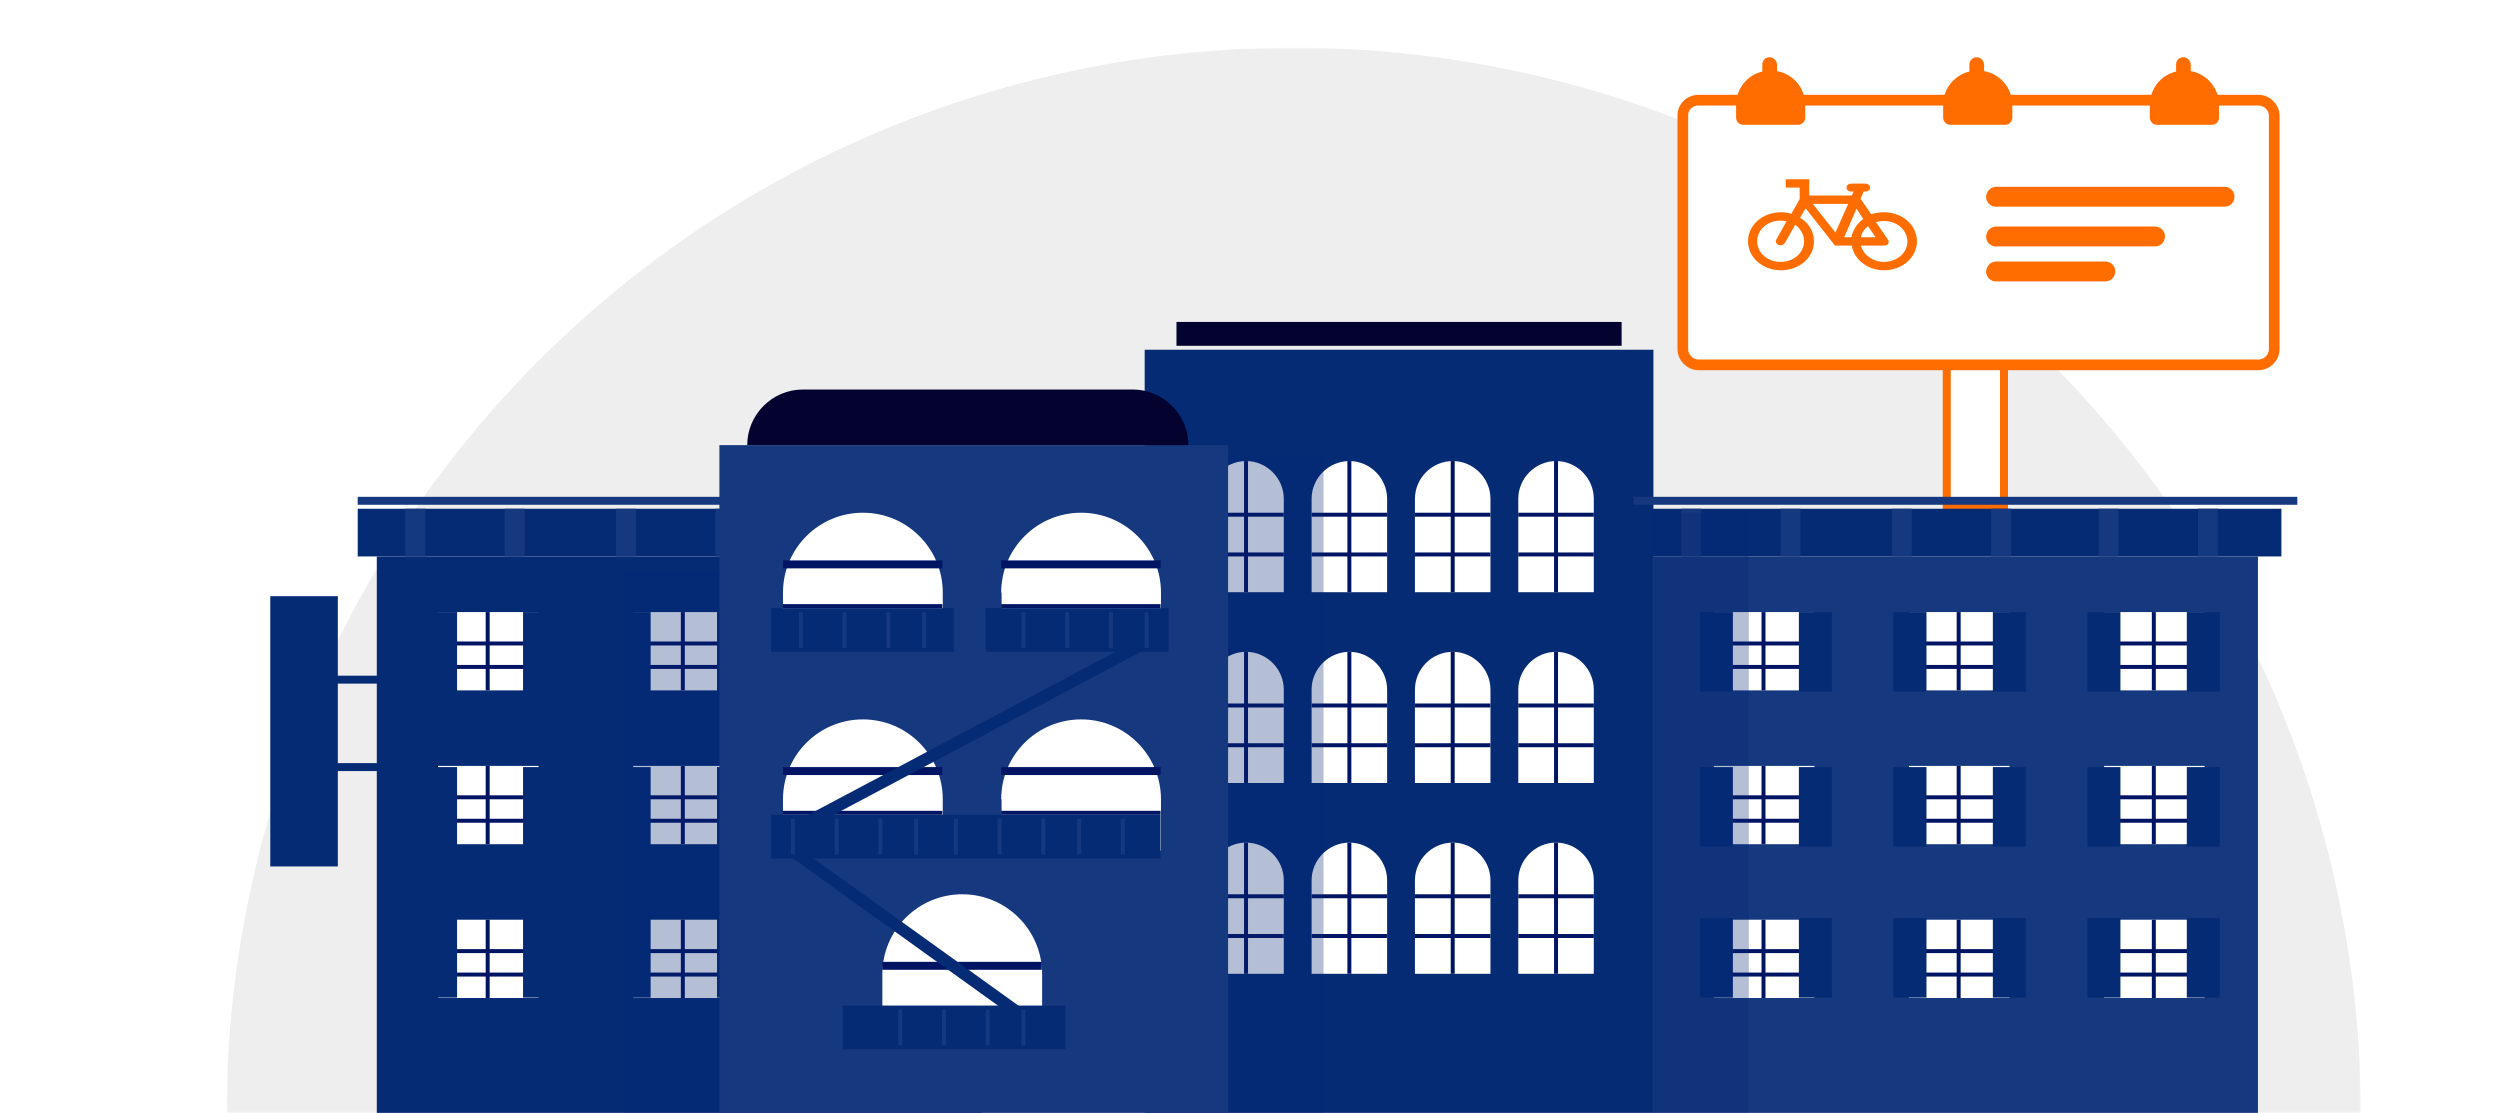 <?xml version="1.0" encoding="utf-8"?>
<!-- Generator: Adobe Illustrator 24.0.1, SVG Export Plug-In . SVG Version: 6.00 Build 0)  -->
<svg version="1.1" id="Calque_1" xmlns="http://www.w3.org/2000/svg" xmlns:xlink="http://www.w3.org/1999/xlink" x="0px" y="0px"
	 viewBox="0 0 629 280" style="enable-background:new 0 0 629 280;" xml:space="preserve">
<style type="text/css">
	.st0{fill:#C4C4C4;filter:url(#Adobe_OpacityMaskFilter);}
	.st1{mask:url(#mask0_1_);}
	.st2{fill:#C4C4C4;fill-opacity:0.3;}
	.st3{fill:#FFFFFF;stroke:#FF6C00;stroke-width:2.015;}
	.st4{fill:#FFFFFF;stroke:#FF6C00;stroke-width:2.687;}
	.st5{fill-rule:evenodd;clip-rule:evenodd;fill:#FF6C00;}
	.st6{fill:#062B75;}
	.st7{fill:#04032F;}
	.st8{fill:#FFFFFF;}
	.st9{fill:none;stroke:#001464;}
	.st10{fill:#15387E;}
	.st11{fill:none;stroke:#001464;stroke-width:2;}
	.st12{fill:none;stroke:#062B75;stroke-width:3;}
	.st13{fill:none;stroke:#15387E;}
	.st14{fill:#062B75;fill-opacity:0.3;}
	.st15{fill:#FF6C00;}
</style>
<defs>
	<filter id="Adobe_OpacityMaskFilter" filterUnits="userSpaceOnUse" x="57" y="12" width="537" height="537">
		<feColorMatrix  type="matrix" values="1 0 0 0 0  0 1 0 0 0  0 0 1 0 0  0 0 0 1 0"/>
	</filter>
</defs>
<mask maskUnits="userSpaceOnUse" x="57" y="12" width="537" height="537" id="mask0_1_">
	<rect class="st0" width="629" height="280"/>
</mask>
<g class="st1">
	<circle class="st2" cx="325.5" cy="280.5" r="268.5"/>
</g>
<rect x="489.8" y="91.2" class="st3" width="14.4" height="35.9"/>
<path class="st4" d="M427.4,25.2h140.8c2.2,0,4,1.8,4,4v58.6c0,2.2-1.8,4-4,4H427.4c-2.2,0-4-1.8-4-4V29.2
	C423.3,27,425.1,25.2,427.4,25.2z"/>
<path class="st5" d="M549.3,14.4c-1,0-1.8,0.8-1.8,1.8v1.8c-3.8,0.9-6.6,4.3-6.6,8.4v3.2c0,1,0.8,1.8,1.8,1.8h13.8
	c1,0,1.8-0.8,1.8-1.8v-3.2c0-4.3-3.1-7.8-7.1-8.5v-1.7C551.1,15.2,550.3,14.4,549.3,14.4z"/>
<path class="st5" d="M497.3,14.4c-1,0-1.8,0.8-1.8,1.8v1.8c-3.8,0.9-6.6,4.3-6.6,8.4v3.2c0,1,0.8,1.8,1.8,1.8h13.8
	c1,0,1.8-0.8,1.8-1.8v-3.2c0-4.3-3.1-7.8-7.1-8.5v-1.7C499.1,15.2,498.3,14.4,497.3,14.4z"/>
<path class="st5" d="M445.2,14.4c-1,0-1.8,0.8-1.8,1.8v1.8c-3.8,0.9-6.6,4.3-6.6,8.4v3.2c0,1,0.8,1.8,1.8,1.8h13.8
	c1,0,1.8-0.8,1.8-1.8v-3.2c0-4.3-3.1-7.8-7.1-8.5v-1.7C447,15.2,446.2,14.4,445.2,14.4z"/>
<rect x="288" y="88" class="st6" width="128" height="192"/>
<rect x="296" y="81" class="st7" width="112" height="6"/>
<path class="st8" d="M304,125.5c0-5.2,4.3-9.5,9.5-9.5s9.5,4.3,9.5,9.5V149h-19V125.5z"/>
<line class="st9" x1="313.5" y1="116" x2="313.5" y2="149"/>
<line class="st9" x1="304" y1="129.5" x2="323" y2="129.5"/>
<line class="st9" x1="304" y1="139.5" x2="323" y2="139.5"/>
<path class="st8" d="M304,173.5c0-5.2,4.3-9.5,9.5-9.5s9.5,4.3,9.5,9.5V197h-19V173.5z"/>
<line class="st9" x1="313.5" y1="164" x2="313.5" y2="197"/>
<line class="st9" x1="304" y1="177.5" x2="323" y2="177.5"/>
<line class="st9" x1="304" y1="187.5" x2="323" y2="187.5"/>
<path class="st8" d="M304,221.5c0-5.2,4.3-9.5,9.5-9.5s9.5,4.3,9.5,9.5V245h-19V221.5z"/>
<line class="st9" x1="313.5" y1="212" x2="313.5" y2="245"/>
<line class="st9" x1="304" y1="225.5" x2="323" y2="225.5"/>
<line class="st9" x1="304" y1="235.5" x2="323" y2="235.5"/>
<path class="st8" d="M330,125.5c0-5.2,4.3-9.5,9.5-9.5s9.5,4.3,9.5,9.5V149h-19V125.5z"/>
<line class="st9" x1="339.5" y1="116" x2="339.5" y2="149"/>
<line class="st9" x1="330" y1="129.5" x2="349" y2="129.5"/>
<line class="st9" x1="330" y1="139.5" x2="349" y2="139.5"/>
<path class="st8" d="M330,173.5c0-5.2,4.3-9.5,9.5-9.5s9.5,4.3,9.5,9.5V197h-19V173.5z"/>
<line class="st9" x1="339.5" y1="164" x2="339.5" y2="197"/>
<line class="st9" x1="330" y1="177.5" x2="349" y2="177.5"/>
<line class="st9" x1="330" y1="187.5" x2="349" y2="187.5"/>
<path class="st8" d="M330,221.5c0-5.2,4.3-9.5,9.5-9.5s9.5,4.3,9.5,9.5V245h-19V221.5z"/>
<line class="st9" x1="339.5" y1="212" x2="339.5" y2="245"/>
<line class="st9" x1="330" y1="225.5" x2="349" y2="225.5"/>
<line class="st9" x1="330" y1="235.5" x2="349" y2="235.5"/>
<path class="st8" d="M356,125.5c0-5.2,4.3-9.5,9.5-9.5s9.5,4.3,9.5,9.5V149h-19V125.5z"/>
<line class="st9" x1="365.5" y1="116" x2="365.5" y2="149"/>
<line class="st9" x1="356" y1="129.5" x2="375" y2="129.5"/>
<line class="st9" x1="356" y1="139.5" x2="375" y2="139.5"/>
<path class="st8" d="M356,173.5c0-5.2,4.3-9.5,9.5-9.5s9.5,4.3,9.5,9.5V197h-19V173.5z"/>
<line class="st9" x1="365.5" y1="164" x2="365.5" y2="197"/>
<line class="st9" x1="356" y1="177.5" x2="375" y2="177.5"/>
<line class="st9" x1="356" y1="187.5" x2="375" y2="187.5"/>
<path class="st8" d="M356,221.5c0-5.2,4.3-9.5,9.5-9.5s9.5,4.3,9.5,9.5V245h-19V221.5z"/>
<line class="st9" x1="365.5" y1="212" x2="365.5" y2="245"/>
<line class="st9" x1="356" y1="225.5" x2="375" y2="225.5"/>
<line class="st9" x1="356" y1="235.5" x2="375" y2="235.5"/>
<path class="st8" d="M382,125.5c0-5.2,4.3-9.5,9.5-9.5s9.5,4.3,9.5,9.5V149h-19V125.5z"/>
<line class="st9" x1="391.5" y1="116" x2="391.5" y2="149"/>
<line class="st9" x1="382" y1="129.5" x2="401" y2="129.5"/>
<line class="st9" x1="382" y1="139.5" x2="401" y2="139.5"/>
<path class="st8" d="M382,173.5c0-5.2,4.3-9.5,9.5-9.5s9.5,4.3,9.5,9.5V197h-19V173.5z"/>
<line class="st9" x1="391.5" y1="164" x2="391.5" y2="197"/>
<line class="st9" x1="382" y1="177.5" x2="401" y2="177.5"/>
<line class="st9" x1="382" y1="187.5" x2="401" y2="187.5"/>
<path class="st8" d="M382,221.5c0-5.2,4.3-9.5,9.5-9.5s9.5,4.3,9.5,9.5V245h-19V221.5z"/>
<line class="st9" x1="391.5" y1="212" x2="391.5" y2="245"/>
<line class="st9" x1="382" y1="225.5" x2="401" y2="225.5"/>
<line class="st9" x1="382" y1="235.5" x2="401" y2="235.5"/>
<path class="st10" d="M415.8,140h152.3v140H415.8V140z"/>
<rect x="411" y="128" class="st6" width="163" height="12"/>
<rect x="411" y="125" class="st10" width="167" height="2"/>
<rect x="423" y="128" class="st10" width="5" height="12"/>
<rect x="476" y="128" class="st10" width="5" height="12"/>
<rect x="448" y="128" class="st10" width="5" height="12"/>
<rect x="501" y="128" class="st10" width="5" height="12"/>
<rect x="528" y="128" class="st10" width="5" height="12"/>
<rect x="553" y="128" class="st10" width="5" height="12"/>
<path class="st8" d="M431.2,154h25.3v19.7h-25.3V154z"/>
<line class="st9" x1="443.7" y1="154" x2="443.7" y2="173.7"/>
<line class="st9" x1="431.2" y1="161.9" x2="456.5" y2="161.9"/>
<line class="st9" x1="431.2" y1="167.8" x2="456.5" y2="167.8"/>
<path class="st8" d="M431.2,192.7h25.3v19.7h-25.3V192.7z"/>
<line class="st9" x1="443.7" y1="192.7" x2="443.7" y2="212.4"/>
<line class="st9" x1="431.2" y1="200.6" x2="456.5" y2="200.6"/>
<line class="st9" x1="431.2" y1="206.5" x2="456.5" y2="206.5"/>
<path class="st8" d="M431.2,231.4h25.3v19.7h-25.3V231.4z"/>
<line class="st9" x1="443.7" y1="231.4" x2="443.7" y2="251.1"/>
<line class="st9" x1="431.2" y1="239.3" x2="456.5" y2="239.3"/>
<line class="st9" x1="431.2" y1="245.2" x2="456.5" y2="245.2"/>
<path class="st8" d="M480.3,154h25.3v19.7h-25.3V154z"/>
<line class="st9" x1="492.8" y1="154" x2="492.8" y2="173.7"/>
<line class="st9" x1="480.3" y1="161.9" x2="505.6" y2="161.9"/>
<line class="st9" x1="480.3" y1="167.8" x2="505.6" y2="167.8"/>
<path class="st8" d="M480.3,192.7h25.3v19.7h-25.3V192.7z"/>
<line class="st9" x1="492.8" y1="192.7" x2="492.8" y2="212.4"/>
<line class="st9" x1="480.3" y1="200.6" x2="505.6" y2="200.6"/>
<line class="st9" x1="480.3" y1="206.5" x2="505.6" y2="206.5"/>
<path class="st8" d="M480.3,231.4h25.3v19.7h-25.3V231.4z"/>
<line class="st9" x1="492.8" y1="231.4" x2="492.8" y2="251.1"/>
<line class="st9" x1="480.3" y1="239.3" x2="505.6" y2="239.3"/>
<line class="st9" x1="480.3" y1="245.2" x2="505.6" y2="245.2"/>
<path class="st8" d="M529.4,154h25.3v19.7h-25.3V154z"/>
<line class="st9" x1="541.9" y1="154" x2="541.9" y2="173.7"/>
<line class="st9" x1="529.4" y1="161.9" x2="554.7" y2="161.9"/>
<line class="st9" x1="529.4" y1="167.8" x2="554.7" y2="167.8"/>
<path class="st8" d="M529.4,192.7h25.3v19.7h-25.3V192.7z"/>
<line class="st9" x1="541.9" y1="192.7" x2="541.9" y2="212.4"/>
<line class="st9" x1="529.4" y1="200.6" x2="554.7" y2="200.6"/>
<line class="st9" x1="529.4" y1="206.5" x2="554.7" y2="206.5"/>
<path class="st8" d="M529.4,231.4h25.3v19.7h-25.3V231.4z"/>
<line class="st9" x1="541.9" y1="231.4" x2="541.9" y2="251.1"/>
<line class="st9" x1="529.4" y1="239.3" x2="554.7" y2="239.3"/>
<line class="st9" x1="529.4" y1="245.2" x2="554.7" y2="245.2"/>
<rect x="550.2" y="154" class="st6" width="8.3" height="20"/>
<rect x="525.2" y="154" class="st6" width="8.3" height="20"/>
<rect x="550.2" y="193" class="st6" width="8.3" height="20"/>
<rect x="525.2" y="193" class="st6" width="8.3" height="20"/>
<rect x="550.2" y="231" class="st6" width="8.3" height="20"/>
<rect x="525.2" y="231" class="st6" width="8.3" height="20"/>
<rect x="501.4" y="154" class="st6" width="8.3" height="20"/>
<rect x="476.4" y="154" class="st6" width="8.3" height="20"/>
<rect x="501.4" y="193" class="st6" width="8.3" height="20"/>
<rect x="476.4" y="193" class="st6" width="8.3" height="20"/>
<rect x="501.4" y="231" class="st6" width="8.3" height="20"/>
<rect x="476.4" y="231" class="st6" width="8.3" height="20"/>
<rect x="452.6" y="154" class="st6" width="8.3" height="20"/>
<rect x="427.7" y="154" class="st6" width="8.3" height="20"/>
<rect x="452.6" y="193" class="st6" width="8.3" height="20"/>
<rect x="427.7" y="193" class="st6" width="8.3" height="20"/>
<rect x="452.6" y="231" class="st6" width="8.3" height="20"/>
<rect x="427.7" y="231" class="st6" width="8.3" height="20"/>
<rect x="94.8" y="140" class="st6" width="152.3" height="140"/>
<rect x="90" y="128" class="st6" width="163" height="12"/>
<rect x="90" y="125" class="st10" width="167" height="2"/>
<rect x="102" y="128" class="st10" width="5" height="12"/>
<rect x="155" y="128" class="st10" width="5" height="12"/>
<rect x="127" y="128" class="st10" width="5" height="12"/>
<rect x="180" y="128" class="st10" width="5" height="12"/>
<rect x="207" y="128" class="st10" width="5" height="12"/>
<rect x="232" y="128" class="st10" width="5" height="12"/>
<path class="st8" d="M110.2,154h25.3v19.7h-25.3V154z"/>
<line class="st9" x1="122.7" y1="154" x2="122.7" y2="173.7"/>
<line class="st9" x1="110.2" y1="161.9" x2="135.5" y2="161.9"/>
<line class="st9" x1="110.2" y1="167.8" x2="135.5" y2="167.8"/>
<path class="st8" d="M110.2,192.7h25.3v19.7h-25.3V192.7z"/>
<line class="st9" x1="122.7" y1="192.7" x2="122.7" y2="212.4"/>
<line class="st9" x1="110.2" y1="200.6" x2="135.5" y2="200.6"/>
<line class="st9" x1="110.2" y1="206.5" x2="135.5" y2="206.5"/>
<path class="st8" d="M110.2,231.4h25.3v19.7h-25.3V231.4z"/>
<line class="st9" x1="122.7" y1="231.4" x2="122.7" y2="251.1"/>
<line class="st9" x1="110.2" y1="239.3" x2="135.5" y2="239.3"/>
<line class="st9" x1="110.2" y1="245.2" x2="135.5" y2="245.2"/>
<path class="st8" d="M159.3,154h25.3v19.7h-25.3V154z"/>
<line class="st9" x1="171.8" y1="154" x2="171.8" y2="173.7"/>
<line class="st9" x1="159.3" y1="161.9" x2="184.6" y2="161.9"/>
<line class="st9" x1="159.3" y1="167.8" x2="184.6" y2="167.8"/>
<path class="st8" d="M159.3,192.7h25.3v19.7h-25.3V192.7z"/>
<line class="st9" x1="171.8" y1="192.7" x2="171.8" y2="212.4"/>
<line class="st9" x1="159.3" y1="200.6" x2="184.6" y2="200.6"/>
<line class="st9" x1="159.3" y1="206.5" x2="184.6" y2="206.5"/>
<path class="st8" d="M159.3,231.4h25.3v19.7h-25.3V231.4z"/>
<line class="st9" x1="171.8" y1="231.4" x2="171.8" y2="251.1"/>
<line class="st9" x1="159.3" y1="239.3" x2="184.6" y2="239.3"/>
<line class="st9" x1="159.3" y1="245.2" x2="184.6" y2="245.2"/>
<path class="st8" d="M208.4,154h25.3v19.7h-25.3V154z"/>
<line class="st9" x1="220.9" y1="154" x2="220.9" y2="173.7"/>
<line class="st9" x1="208.4" y1="161.9" x2="233.7" y2="161.9"/>
<line class="st9" x1="208.4" y1="167.8" x2="233.7" y2="167.8"/>
<path class="st8" d="M208.4,192.7h25.3v19.7h-25.3V192.7z"/>
<line class="st9" x1="220.9" y1="192.7" x2="220.9" y2="212.4"/>
<line class="st9" x1="208.4" y1="200.6" x2="233.7" y2="200.6"/>
<line class="st9" x1="208.4" y1="206.5" x2="233.7" y2="206.5"/>
<path class="st8" d="M208.4,231.4h25.3v19.7h-25.3V231.4z"/>
<line class="st9" x1="220.9" y1="231.4" x2="220.9" y2="251.1"/>
<line class="st9" x1="208.4" y1="239.3" x2="233.7" y2="239.3"/>
<line class="st9" x1="208.4" y1="245.2" x2="233.7" y2="245.2"/>
<rect x="229.2" y="154" class="st6" width="8.3" height="20"/>
<rect x="204.2" y="154" class="st6" width="8.3" height="20"/>
<rect x="229.2" y="193" class="st6" width="8.3" height="20"/>
<rect x="204.2" y="193" class="st6" width="8.3" height="20"/>
<rect x="229.2" y="231" class="st6" width="8.3" height="20"/>
<rect x="204.2" y="231" class="st6" width="8.3" height="20"/>
<rect x="180.4" y="154" class="st6" width="8.3" height="20"/>
<rect x="155.4" y="154" class="st6" width="8.3" height="20"/>
<rect x="180.4" y="193" class="st6" width="8.3" height="20"/>
<rect x="155.4" y="193" class="st6" width="8.3" height="20"/>
<rect x="180.4" y="231" class="st6" width="8.3" height="20"/>
<rect x="155.4" y="231" class="st6" width="8.3" height="20"/>
<rect x="131.6" y="154" class="st6" width="8.3" height="20"/>
<rect x="106.7" y="154" class="st6" width="8.3" height="20"/>
<rect x="131.6" y="193" class="st6" width="8.3" height="20"/>
<rect x="106.7" y="193" class="st6" width="8.3" height="20"/>
<rect x="131.6" y="231" class="st6" width="8.3" height="20"/>
<rect x="106.7" y="231" class="st6" width="8.3" height="20"/>
<path class="st10" d="M181,112h128v168H181V112z"/>
<path class="st7" d="M188,112h111c0-7.7-6.3-14-14-14h-83C194.3,98,188,104.3,188,112z"/>
<path class="st8" d="M197,149.1c0-11.1,9-20.1,20.1-20.1c11.1,0,20.1,9,20.1,20.1V162H197V149.1z"/>
<line class="st11" x1="197" y1="142" x2="237.1" y2="142"/>
<line class="st9" x1="197" y1="152.5" x2="237.1" y2="152.5"/>
<path class="st8" d="M197,201.1c0-11.1,9-20.1,20.1-20.1c11.1,0,20.1,9,20.1,20.1V214H197V201.1z"/>
<line class="st11" x1="197" y1="194" x2="237.1" y2="194"/>
<line class="st9" x1="197" y1="204.5" x2="237.1" y2="204.5"/>
<path class="st8" d="M222,245.1c0-11.1,9-20.1,20.1-20.1c11.1,0,20.1,9,20.1,20.1V258H222V245.1z"/>
<line class="st11" x1="222" y1="243" x2="262.1" y2="243"/>
<path class="st8" d="M251.9,149.1c0-11.1,9-20.1,20.1-20.1s20.1,9,20.1,20.1V162h-40.1V149.1z"/>
<line class="st11" x1="251.9" y1="142" x2="292" y2="142"/>
<line class="st9" x1="251.9" y1="152.5" x2="292" y2="152.5"/>
<path class="st8" d="M251.9,201.1c0-11.1,9-20.1,20.1-20.1s20.1,9,20.1,20.1V214h-40.1V201.1z"/>
<line class="st11" x1="251.9" y1="194" x2="292" y2="194"/>
<line class="st9" x1="251.9" y1="204.5" x2="292" y2="204.5"/>
<rect x="194" y="153" class="st6" width="46" height="11"/>
<rect x="194" y="205" class="st6" width="98" height="11"/>
<rect x="212" y="253" class="st6" width="56" height="11"/>
<rect x="248" y="153" class="st6" width="46" height="11"/>
<line class="st12" x1="292.7" y1="159.3" x2="194.7" y2="211.3"/>
<line class="st12" x1="194.9" y1="210.8" x2="265.9" y2="261.8"/>
<line class="st13" x1="201.5" y1="154" x2="201.5" y2="163"/>
<line class="st13" x1="212.5" y1="154" x2="212.5" y2="163"/>
<line class="st13" x1="223.5" y1="154" x2="223.5" y2="163"/>
<line class="st13" x1="232.5" y1="154" x2="232.5" y2="163"/>
<line class="st13" x1="257.5" y1="154" x2="257.5" y2="163"/>
<line class="st13" x1="268.5" y1="154" x2="268.5" y2="163"/>
<line class="st13" x1="279.5" y1="154" x2="279.5" y2="163"/>
<line class="st13" x1="288.5" y1="154" x2="288.5" y2="163"/>
<line class="st13" x1="226.5" y1="254" x2="226.5" y2="263"/>
<line class="st13" x1="237.5" y1="254" x2="237.5" y2="263"/>
<line class="st13" x1="248.5" y1="254" x2="248.5" y2="263"/>
<line class="st13" x1="257.5" y1="254" x2="257.5" y2="263"/>
<line class="st13" x1="199.5" y1="206" x2="199.5" y2="215"/>
<line class="st13" x1="210.5" y1="206" x2="210.5" y2="215"/>
<line class="st13" x1="221.5" y1="206" x2="221.5" y2="215"/>
<line class="st13" x1="230.5" y1="206" x2="230.5" y2="215"/>
<line class="st13" x1="240.5" y1="206" x2="240.5" y2="215"/>
<line class="st13" x1="251.5" y1="206" x2="251.5" y2="215"/>
<line class="st13" x1="262.5" y1="206" x2="262.5" y2="215"/>
<line class="st13" x1="271.5" y1="206" x2="271.5" y2="215"/>
<line class="st13" x1="282.5" y1="206" x2="282.5" y2="215"/>
<rect x="157" y="144" class="st14" width="24" height="136"/>
<rect x="309" y="115" class="st14" width="24" height="165"/>
<rect x="416" y="129" class="st14" width="24" height="151"/>
<rect x="68" y="150" class="st6" width="17" height="68"/>
<rect x="78" y="170" class="st6" width="17" height="2"/>
<rect x="78" y="192" class="st6" width="17" height="2"/>
<path class="st15" d="M502.2,47h57.5c1.4,0,2.5,1.1,2.5,2.5l0,0c0,1.4-1.1,2.5-2.5,2.5h-57.5c-1.4,0-2.5-1.1-2.5-2.5l0,0
	C499.8,48.1,500.9,47,502.2,47z"/>
<path class="st15" d="M502.2,57h40c1.4,0,2.5,1.1,2.5,2.5l0,0c0,1.4-1.1,2.5-2.5,2.5h-40c-1.4,0-2.5-1.1-2.5-2.5l0,0
	C499.8,58.1,500.9,57,502.2,57z"/>
<path class="st15" d="M502.2,65.8h27.5c1.4,0,2.5,1.1,2.5,2.5l0,0c0,1.4-1.1,2.5-2.5,2.5h-27.5c-1.4,0-2.5-1.1-2.5-2.5l0,0
	C499.8,66.9,500.9,65.8,502.2,65.8z"/>
<path class="st15" d="M474,53.4c-1.2,0-2.2,0.2-3.2,0.5l-2.7-3.9l0.8-1.8h0.4c0.7,0,1.2-0.4,1.2-1c0-0.6-0.5-1-1.2-1h-3.5
	c-0.7,0-1.2,0.4-1.2,1c0,0.6,0.5,1,1.2,1h0.6l-0.5,1h-10.7v-4.1h-5.9v2.1h3.5v2.9l-2.1,3.7c-0.8-0.3-1.7-0.4-2.6-0.4
	c-4.6,0-8.3,3.2-8.3,7.3s3.7,7.3,8.3,7.3c4.6,0,8.3-3.2,8.3-7.3c0-2.5-1.4-4.7-3.5-5.9l1.4-2.4l7.4,9.4h4.2c0.6,3.5,4,6.2,8.1,6.2
	c4.6,0,8.3-3.2,8.3-7.3C482.3,56.6,478.6,53.4,474,53.4L474,53.4z M453.9,60.7c0,2.9-2.6,5.2-5.9,5.2c-3.3,0-5.9-2.3-5.9-5.2
	c0-2.9,2.6-5.2,5.9-5.2c0.5,0,1.1,0.1,1.5,0.2l-2.6,4.6c-0.1,0.1-0.1,0.2-0.1,0.4c0,0.6,0.5,1,1.2,1c0.5,0,0.8-0.2,1.1-0.6l2.6-4.6
	C453,57.6,453.9,59,453.9,60.7L453.9,60.7z M468.8,55.1c-1.5,1.1-2.6,2.7-3,4.6H464l3.1-7.2L468.8,55.1z M470,56.9l1.9,2.8h-3.7
	C468.4,58.5,469.1,57.6,470,56.9z M461.8,58.5l-5.7-7.2h8.9L461.8,58.5z M474,65.9c-2.8,0-5.2-1.8-5.8-4.1l5.8,0
	c0.7,0,1.2-0.4,1.2-1c0-0.2-0.1-0.4-0.2-0.5l-3-4.4c0.6-0.2,1.3-0.3,2-0.3c3.3,0,5.9,2.3,5.9,5.2C479.9,63.6,477.3,65.9,474,65.9
	L474,65.9z"/>
</svg>
